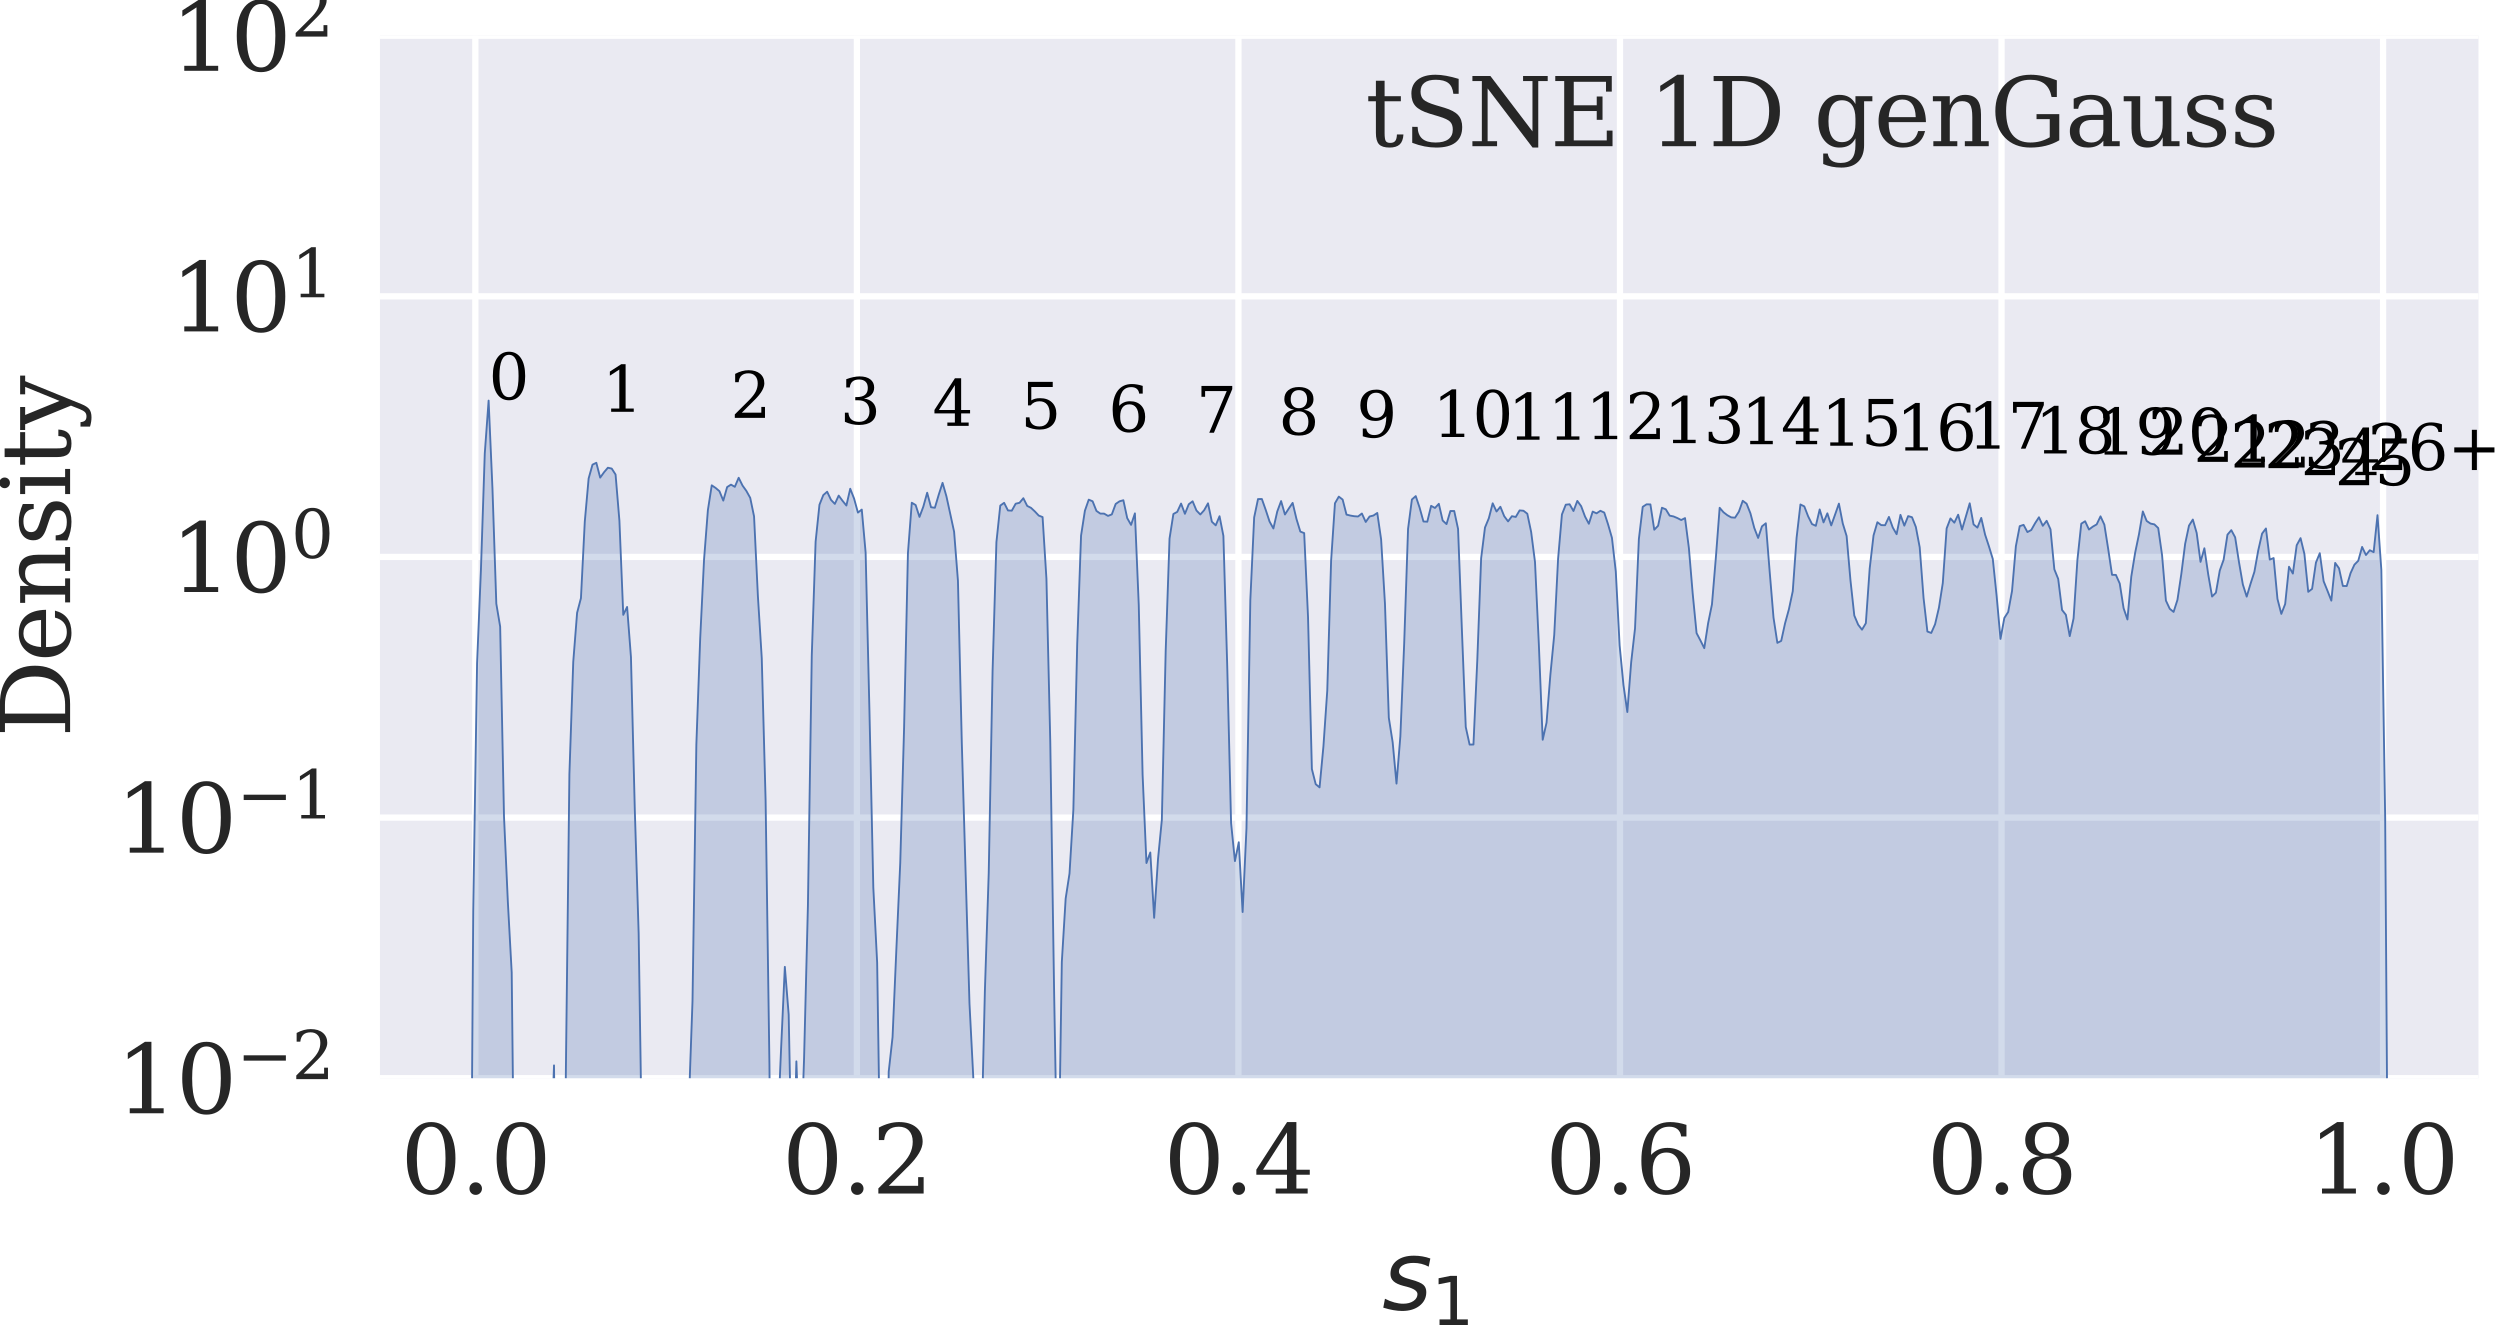 <?xml version="1.0" encoding="utf-8" standalone="no"?>
<!DOCTYPE svg PUBLIC "-//W3C//DTD SVG 1.1//EN"
  "http://www.w3.org/Graphics/SVG/1.1/DTD/svg11.dtd">
<svg xmlns:xlink="http://www.w3.org/1999/xlink" width="398.853pt" height="212.053pt" viewBox="0 0 398.853 212.053" xmlns="http://www.w3.org/2000/svg" version="1.1">
 <defs>
  <style type="text/css">*{stroke-linejoin: round; stroke-linecap: butt}</style>
 </defs>
 <g id="figure_1">
  <g id="patch_1">
   <path d="M 0 212.053 
L 398.853 212.053 
L 398.853 0 
L 0 0 
z
" style="fill: #ffffff"/>
  </g>
  <g id="axes_1">
   <g id="patch_2">
    <path d="M 60.617 172.019 
L 395.417 172.019 
L 395.417 5.699 
L 60.617 5.699 
z
" style="fill: #eaeaf2"/>
   </g>
   <g id="matplotlib.axis_1">
    <g id="xtick_1">
     <g id="line2d_1">
      <path d="M 75.835 172.019 
L 75.835 5.699 
" clip-path="url(#p07e49bbb41)" style="fill: none; stroke: #ffffff; stroke-linecap: round"/>
     </g>
     <g id="line2d_2"/>
     <g id="text_1">
      <!-- 0.0 -->
      <g style="fill: #262626" transform="translate(63.908 190.416) scale(0.15 -0.15)">
       <defs>
        <path id="DejaVuSerif-30" d="M 2034 219 
Q 2513 219 2750 744 
Q 2988 1269 2988 2328 
Q 2988 3391 2750 3916 
Q 2513 4441 2034 4441 
Q 1556 4441 1318 3916 
Q 1081 3391 1081 2328 
Q 1081 1269 1318 744 
Q 1556 219 2034 219 
z
M 2034 -91 
Q 1275 -91 848 546 
Q 422 1184 422 2328 
Q 422 3475 848 4112 
Q 1275 4750 2034 4750 
Q 2797 4750 3222 4112 
Q 3647 3475 3647 2328 
Q 3647 1184 3222 546 
Q 2797 -91 2034 -91 
z
" transform="scale(0.016)"/>
        <path id="DejaVuSerif-2e" d="M 603 325 
Q 603 500 722 622 
Q 841 744 1019 744 
Q 1191 744 1312 622 
Q 1434 500 1434 325 
Q 1434 153 1312 31 
Q 1191 -91 1019 -91 
Q 841 -91 722 29 
Q 603 150 603 325 
z
" transform="scale(0.016)"/>
       </defs>
       <use xlink:href="#DejaVuSerif-30"/>
       <use xlink:href="#DejaVuSerif-2e" x="63.623"/>
       <use xlink:href="#DejaVuSerif-30" x="95.41"/>
      </g>
     </g>
    </g>
    <g id="xtick_2">
     <g id="line2d_3">
      <path d="M 136.708 172.019 
L 136.708 5.699 
" clip-path="url(#p07e49bbb41)" style="fill: none; stroke: #ffffff; stroke-linecap: round"/>
     </g>
     <g id="line2d_4"/>
     <g id="text_2">
      <!-- 0.2 -->
      <g style="fill: #262626" transform="translate(124.781 190.416) scale(0.15 -0.15)">
       <defs>
        <path id="DejaVuSerif-32" d="M 819 3553 
L 469 3553 
L 469 4384 
Q 803 4563 1142 4656 
Q 1481 4750 1806 4750 
Q 2534 4750 2956 4397 
Q 3378 4044 3378 3438 
Q 3378 2753 2422 1800 
Q 2347 1728 2309 1691 
L 1131 513 
L 3078 513 
L 3078 1088 
L 3444 1088 
L 3444 0 
L 434 0 
L 434 341 
L 1850 1753 
Q 2319 2222 2519 2614 
Q 2719 3006 2719 3438 
Q 2719 3909 2473 4175 
Q 2228 4441 1797 4441 
Q 1350 4441 1106 4219 
Q 863 3997 819 3553 
z
" transform="scale(0.016)"/>
       </defs>
       <use xlink:href="#DejaVuSerif-30"/>
       <use xlink:href="#DejaVuSerif-2e" x="63.623"/>
       <use xlink:href="#DejaVuSerif-32" x="95.41"/>
      </g>
     </g>
    </g>
    <g id="xtick_3">
     <g id="line2d_5">
      <path d="M 197.581 172.019 
L 197.581 5.699 
" clip-path="url(#p07e49bbb41)" style="fill: none; stroke: #ffffff; stroke-linecap: round"/>
     </g>
     <g id="line2d_6"/>
     <g id="text_3">
      <!-- 0.4 -->
      <g style="fill: #262626" transform="translate(185.653 190.416) scale(0.15 -0.15)">
       <defs>
        <path id="DejaVuSerif-34" d="M 2234 1581 
L 2234 4063 
L 641 1581 
L 2234 1581 
z
M 3609 0 
L 1484 0 
L 1484 331 
L 2234 331 
L 2234 1247 
L 197 1247 
L 197 1588 
L 2241 4750 
L 2859 4750 
L 2859 1581 
L 3750 1581 
L 3750 1247 
L 2859 1247 
L 2859 331 
L 3609 331 
L 3609 0 
z
" transform="scale(0.016)"/>
       </defs>
       <use xlink:href="#DejaVuSerif-30"/>
       <use xlink:href="#DejaVuSerif-2e" x="63.623"/>
       <use xlink:href="#DejaVuSerif-34" x="95.41"/>
      </g>
     </g>
    </g>
    <g id="xtick_4">
     <g id="line2d_7">
      <path d="M 258.454 172.019 
L 258.454 5.699 
" clip-path="url(#p07e49bbb41)" style="fill: none; stroke: #ffffff; stroke-linecap: round"/>
     </g>
     <g id="line2d_8"/>
     <g id="text_4">
      <!-- 0.6 -->
      <g style="fill: #262626" transform="translate(246.526 190.416) scale(0.15 -0.15)">
       <defs>
        <path id="DejaVuSerif-36" d="M 2094 219 
Q 2534 219 2771 542 
Q 3009 866 3009 1472 
Q 3009 2078 2771 2401 
Q 2534 2725 2094 2725 
Q 1647 2725 1412 2412 
Q 1178 2100 1178 1509 
Q 1178 888 1415 553 
Q 1653 219 2094 219 
z
M 1075 2569 
Q 1288 2803 1556 2918 
Q 1825 3034 2163 3034 
Q 2859 3034 3264 2615 
Q 3669 2197 3669 1472 
Q 3669 763 3233 336 
Q 2797 -91 2069 -91 
Q 1278 -91 853 498 
Q 428 1088 428 2181 
Q 428 3406 931 4078 
Q 1434 4750 2350 4750 
Q 2597 4750 2869 4703 
Q 3141 4656 3425 4563 
L 3425 3794 
L 3072 3794 
Q 3034 4109 2831 4275 
Q 2628 4441 2284 4441 
Q 1678 4441 1381 3981 
Q 1084 3522 1075 2569 
z
" transform="scale(0.016)"/>
       </defs>
       <use xlink:href="#DejaVuSerif-30"/>
       <use xlink:href="#DejaVuSerif-2e" x="63.623"/>
       <use xlink:href="#DejaVuSerif-36" x="95.41"/>
      </g>
     </g>
    </g>
    <g id="xtick_5">
     <g id="line2d_9">
      <path d="M 319.326 172.019 
L 319.326 5.699 
" clip-path="url(#p07e49bbb41)" style="fill: none; stroke: #ffffff; stroke-linecap: round"/>
     </g>
     <g id="line2d_10"/>
     <g id="text_5">
      <!-- 0.8 -->
      <g style="fill: #262626" transform="translate(307.399 190.416) scale(0.15 -0.15)">
       <defs>
        <path id="DejaVuSerif-38" d="M 2981 1275 
Q 2981 1775 2732 2051 
Q 2484 2328 2034 2328 
Q 1584 2328 1336 2051 
Q 1088 1775 1088 1275 
Q 1088 772 1336 495 
Q 1584 219 2034 219 
Q 2484 219 2732 495 
Q 2981 772 2981 1275 
z
M 2853 3541 
Q 2853 3966 2637 4203 
Q 2422 4441 2034 4441 
Q 1650 4441 1433 4203 
Q 1216 3966 1216 3541 
Q 1216 3113 1433 2875 
Q 1650 2638 2034 2638 
Q 2422 2638 2637 2875 
Q 2853 3113 2853 3541 
z
M 2516 2484 
Q 3047 2413 3344 2092 
Q 3641 1772 3641 1275 
Q 3641 619 3225 264 
Q 2809 -91 2034 -91 
Q 1263 -91 845 264 
Q 428 619 428 1275 
Q 428 1772 725 2092 
Q 1022 2413 1556 2484 
Q 1084 2569 832 2842 
Q 581 3116 581 3541 
Q 581 4103 968 4426 
Q 1356 4750 2034 4750 
Q 2713 4750 3100 4426 
Q 3488 4103 3488 3541 
Q 3488 3116 3236 2842 
Q 2984 2569 2516 2484 
z
" transform="scale(0.016)"/>
       </defs>
       <use xlink:href="#DejaVuSerif-30"/>
       <use xlink:href="#DejaVuSerif-2e" x="63.623"/>
       <use xlink:href="#DejaVuSerif-38" x="95.41"/>
      </g>
     </g>
    </g>
    <g id="xtick_6">
     <g id="line2d_11">
      <path d="M 380.199 172.019 
L 380.199 5.699 
" clip-path="url(#p07e49bbb41)" style="fill: none; stroke: #ffffff; stroke-linecap: round"/>
     </g>
     <g id="line2d_12"/>
     <g id="text_6">
      <!-- 1.0 -->
      <g style="fill: #262626" transform="translate(368.272 190.416) scale(0.15 -0.15)">
       <defs>
        <path id="DejaVuSerif-31" d="M 909 0 
L 909 331 
L 1722 331 
L 1722 4213 
L 781 3603 
L 781 4013 
L 1919 4750 
L 2350 4750 
L 2350 331 
L 3163 331 
L 3163 0 
L 909 0 
z
" transform="scale(0.016)"/>
       </defs>
       <use xlink:href="#DejaVuSerif-31"/>
       <use xlink:href="#DejaVuSerif-2e" x="63.623"/>
       <use xlink:href="#DejaVuSerif-30" x="95.41"/>
      </g>
     </g>
    </g>
    <g id="text_7">
     <!-- $s_1$ -->
     <g style="fill: #262626" transform="translate(220.517 208.934) scale(0.15 -0.15)">
      <defs>
       <path id="DejaVuSans-Oblique-73" d="M 3200 3397 
L 3091 2853 
Q 2863 2978 2609 3040 
Q 2356 3103 2088 3103 
Q 1634 3103 1373 2948 
Q 1113 2794 1113 2528 
Q 1113 2219 1719 2053 
Q 1766 2041 1788 2034 
L 1972 1978 
Q 2547 1819 2739 1644 
Q 2931 1469 2931 1166 
Q 2931 609 2489 259 
Q 2047 -91 1331 -91 
Q 1053 -91 747 -37 
Q 441 16 72 128 
L 184 722 
Q 500 559 806 475 
Q 1113 391 1394 391 
Q 1816 391 2080 572 
Q 2344 753 2344 1031 
Q 2344 1331 1650 1516 
L 1591 1531 
L 1394 1581 
Q 956 1697 753 1886 
Q 550 2075 550 2369 
Q 550 2928 970 3256 
Q 1391 3584 2113 3584 
Q 2397 3584 2667 3537 
Q 2938 3491 3200 3397 
z
" transform="scale(0.016)"/>
       <path id="DejaVuSans-31" d="M 794 531 
L 1825 531 
L 1825 4091 
L 703 3866 
L 703 4441 
L 1819 4666 
L 2450 4666 
L 2450 531 
L 3481 531 
L 3481 0 
L 794 0 
L 794 531 
z
" transform="scale(0.016)"/>
      </defs>
      <use xlink:href="#DejaVuSans-Oblique-73"/>
      <use xlink:href="#DejaVuSans-31" transform="translate(52.1 -16.406) scale(0.7)"/>
     </g>
    </g>
   </g>
   <g id="matplotlib.axis_2">
    <g id="ytick_1">
     <g id="line2d_13">
      <path d="M 60.617 172.019 
L 395.417 172.019 
" clip-path="url(#p07e49bbb41)" style="fill: none; stroke: #ffffff; stroke-linecap: round"/>
     </g>
     <g id="line2d_14"/>
     <g id="text_8">
      <!-- $\mathdefault{10^{-2}}$ -->
      <g style="fill: #262626" transform="translate(18.517 177.718) scale(0.15 -0.15)">
       <defs>
        <path id="DejaVuSerif-2212" d="M 678 2259 
L 4684 2259 
L 4684 1753 
L 678 1753 
L 678 2259 
z
" transform="scale(0.016)"/>
       </defs>
       <use xlink:href="#DejaVuSerif-31" transform="translate(0 0.713)"/>
       <use xlink:href="#DejaVuSerif-30" transform="translate(63.623 0.713)"/>
       <use xlink:href="#DejaVuSerif-2212" transform="translate(128.154 37.047) scale(0.7)"/>
       <use xlink:href="#DejaVuSerif-32" transform="translate(186.807 37.047) scale(0.7)"/>
      </g>
     </g>
    </g>
    <g id="ytick_2">
     <g id="line2d_15">
      <path d="M 60.617 130.439 
L 395.417 130.439 
" clip-path="url(#p07e49bbb41)" style="fill: none; stroke: #ffffff; stroke-linecap: round"/>
     </g>
     <g id="line2d_16"/>
     <g id="text_9">
      <!-- $\mathdefault{10^{-1}}$ -->
      <g style="fill: #262626" transform="translate(18.517 136.138) scale(0.15 -0.15)">
       <use xlink:href="#DejaVuSerif-31" transform="translate(0 0.713)"/>
       <use xlink:href="#DejaVuSerif-30" transform="translate(63.623 0.713)"/>
       <use xlink:href="#DejaVuSerif-2212" transform="translate(128.154 37.047) scale(0.7)"/>
       <use xlink:href="#DejaVuSerif-31" transform="translate(186.807 37.047) scale(0.7)"/>
      </g>
     </g>
    </g>
    <g id="ytick_3">
     <g id="line2d_17">
      <path d="M 60.617 88.859 
L 395.417 88.859 
" clip-path="url(#p07e49bbb41)" style="fill: none; stroke: #ffffff; stroke-linecap: round"/>
     </g>
     <g id="line2d_18"/>
     <g id="text_10">
      <!-- $\mathdefault{10^{0}}$ -->
      <g style="fill: #262626" transform="translate(27.217 94.558) scale(0.15 -0.15)">
       <use xlink:href="#DejaVuSerif-31" transform="translate(0 0.713)"/>
       <use xlink:href="#DejaVuSerif-30" transform="translate(63.623 0.713)"/>
       <use xlink:href="#DejaVuSerif-30" transform="translate(128.154 37.047) scale(0.7)"/>
      </g>
     </g>
    </g>
    <g id="ytick_4">
     <g id="line2d_19">
      <path d="M 60.617 47.279 
L 395.417 47.279 
" clip-path="url(#p07e49bbb41)" style="fill: none; stroke: #ffffff; stroke-linecap: round"/>
     </g>
     <g id="line2d_20"/>
     <g id="text_11">
      <!-- $\mathdefault{10^{1}}$ -->
      <g style="fill: #262626" transform="translate(27.217 52.978) scale(0.15 -0.15)">
       <use xlink:href="#DejaVuSerif-31" transform="translate(0 0.713)"/>
       <use xlink:href="#DejaVuSerif-30" transform="translate(63.623 0.713)"/>
       <use xlink:href="#DejaVuSerif-31" transform="translate(128.154 37.047) scale(0.7)"/>
      </g>
     </g>
    </g>
    <g id="ytick_5">
     <g id="line2d_21">
      <path d="M 60.617 5.699 
L 395.417 5.699 
" clip-path="url(#p07e49bbb41)" style="fill: none; stroke: #ffffff; stroke-linecap: round"/>
     </g>
     <g id="line2d_22"/>
     <g id="text_12">
      <!-- $\mathdefault{10^{2}}$ -->
      <g style="fill: #262626" transform="translate(27.217 11.398) scale(0.15 -0.15)">
       <use xlink:href="#DejaVuSerif-31" transform="translate(0 0.713)"/>
       <use xlink:href="#DejaVuSerif-30" transform="translate(63.623 0.713)"/>
       <use xlink:href="#DejaVuSerif-32" transform="translate(128.154 37.047) scale(0.7)"/>
      </g>
     </g>
    </g>
    <g id="ytick_6">
     <g id="line2d_23"/>
    </g>
    <g id="ytick_7">
     <g id="line2d_24"/>
    </g>
    <g id="ytick_8">
     <g id="line2d_25"/>
    </g>
    <g id="ytick_9">
     <g id="line2d_26"/>
    </g>
    <g id="ytick_10">
     <g id="line2d_27"/>
    </g>
    <g id="ytick_11">
     <g id="line2d_28"/>
    </g>
    <g id="ytick_12">
     <g id="line2d_29"/>
    </g>
    <g id="ytick_13">
     <g id="line2d_30"/>
    </g>
    <g id="ytick_14">
     <g id="line2d_31"/>
    </g>
    <g id="ytick_15">
     <g id="line2d_32"/>
    </g>
    <g id="ytick_16">
     <g id="line2d_33"/>
    </g>
    <g id="ytick_17">
     <g id="line2d_34"/>
    </g>
    <g id="ytick_18">
     <g id="line2d_35"/>
    </g>
    <g id="ytick_19">
     <g id="line2d_36"/>
    </g>
    <g id="ytick_20">
     <g id="line2d_37"/>
    </g>
    <g id="ytick_21">
     <g id="line2d_38"/>
    </g>
    <g id="ytick_22">
     <g id="line2d_39"/>
    </g>
    <g id="ytick_23">
     <g id="line2d_40"/>
    </g>
    <g id="ytick_24">
     <g id="line2d_41"/>
    </g>
    <g id="ytick_25">
     <g id="line2d_42"/>
    </g>
    <g id="ytick_26">
     <g id="line2d_43"/>
    </g>
    <g id="ytick_27">
     <g id="line2d_44"/>
    </g>
    <g id="ytick_28">
     <g id="line2d_45"/>
    </g>
    <g id="ytick_29">
     <g id="line2d_46"/>
    </g>
    <g id="ytick_30">
     <g id="line2d_47"/>
    </g>
    <g id="ytick_31">
     <g id="line2d_48"/>
    </g>
    <g id="ytick_32">
     <g id="line2d_49"/>
    </g>
    <g id="ytick_33">
     <g id="line2d_50"/>
    </g>
    <g id="ytick_34">
     <g id="line2d_51"/>
    </g>
    <g id="ytick_35">
     <g id="line2d_52"/>
    </g>
    <g id="ytick_36">
     <g id="line2d_53"/>
    </g>
    <g id="ytick_37">
     <g id="line2d_54"/>
    </g>
    <g id="text_13">
     <!-- Density -->
     <g style="fill: #262626" transform="translate(11.184 117.64) rotate(-90) scale(0.15 -0.15)">
      <defs>
       <path id="DejaVuSerif-44" d="M 1581 331 
L 2163 331 
Q 3072 331 3558 850 
Q 4044 1369 4044 2338 
Q 4044 3306 3559 3818 
Q 3075 4331 2163 4331 
L 1581 4331 
L 1581 331 
z
M 353 0 
L 353 331 
L 947 331 
L 947 4331 
L 353 4331 
L 353 4666 
L 2209 4666 
Q 3416 4666 4089 4050 
Q 4763 3434 4763 2338 
Q 4763 1238 4088 619 
Q 3413 0 2209 0 
L 353 0 
z
" transform="scale(0.016)"/>
       <path id="DejaVuSerif-65" d="M 3469 1600 
L 991 1600 
L 991 1575 
Q 991 903 1244 561 
Q 1497 219 1991 219 
Q 2369 219 2611 417 
Q 2853 616 2950 1006 
L 3413 1006 
Q 3275 459 2904 184 
Q 2534 -91 1931 -91 
Q 1203 -91 761 389 
Q 319 869 319 1663 
Q 319 2450 753 2931 
Q 1188 3413 1894 3413 
Q 2647 3413 3050 2948 
Q 3453 2484 3469 1600 
z
M 2791 1931 
Q 2772 2513 2545 2808 
Q 2319 3103 1894 3103 
Q 1497 3103 1269 2806 
Q 1041 2509 991 1931 
L 2791 1931 
z
" transform="scale(0.016)"/>
       <path id="DejaVuSerif-6e" d="M 263 0 
L 263 331 
L 781 331 
L 781 2988 
L 231 2988 
L 231 3322 
L 1356 3322 
L 1356 2731 
Q 1516 3069 1770 3241 
Q 2025 3413 2363 3413 
Q 2913 3413 3172 3097 
Q 3431 2781 3431 2113 
L 3431 331 
L 3944 331 
L 3944 0 
L 2356 0 
L 2356 331 
L 2853 331 
L 2853 1931 
Q 2853 2541 2703 2767 
Q 2553 2994 2175 2994 
Q 1775 2994 1565 2701 
Q 1356 2409 1356 1850 
L 1356 331 
L 1856 331 
L 1856 0 
L 263 0 
z
" transform="scale(0.016)"/>
       <path id="DejaVuSerif-73" d="M 359 184 
L 359 959 
L 691 959 
Q 703 588 923 403 
Q 1144 219 1575 219 
Q 1963 219 2166 364 
Q 2369 509 2369 788 
Q 2369 1006 2220 1140 
Q 2072 1275 1594 1428 
L 1178 1569 
Q 750 1706 558 1912 
Q 366 2119 366 2438 
Q 366 2894 700 3153 
Q 1034 3413 1625 3413 
Q 1888 3413 2178 3344 
Q 2469 3275 2778 3144 
L 2778 2419 
L 2447 2419 
Q 2434 2741 2221 2922 
Q 2009 3103 1644 3103 
Q 1281 3103 1095 2975 
Q 909 2847 909 2591 
Q 909 2381 1050 2254 
Q 1191 2128 1613 1997 
L 2069 1856 
Q 2541 1709 2748 1489 
Q 2956 1269 2956 922 
Q 2956 450 2595 179 
Q 2234 -91 1600 -91 
Q 1278 -91 972 -22 
Q 666 47 359 184 
z
" transform="scale(0.016)"/>
       <path id="DejaVuSerif-69" d="M 622 4353 
Q 622 4497 726 4603 
Q 831 4709 978 4709 
Q 1122 4709 1226 4603 
Q 1331 4497 1331 4353 
Q 1331 4206 1228 4103 
Q 1125 4000 978 4000 
Q 831 4000 726 4103 
Q 622 4206 622 4353 
z
M 1356 331 
L 1900 331 
L 1900 0 
L 231 0 
L 231 331 
L 781 331 
L 781 2988 
L 231 2988 
L 231 3322 
L 1356 3322 
L 1356 331 
z
" transform="scale(0.016)"/>
       <path id="DejaVuSerif-74" d="M 691 2988 
L 184 2988 
L 184 3322 
L 691 3322 
L 691 4353 
L 1269 4353 
L 1269 3322 
L 2350 3322 
L 2350 2988 
L 1269 2988 
L 1269 878 
Q 1269 456 1350 337 
Q 1431 219 1650 219 
Q 1875 219 1978 351 
Q 2081 484 2088 781 
L 2522 781 
Q 2497 328 2275 118 
Q 2053 -91 1600 -91 
Q 1103 -91 897 129 
Q 691 350 691 878 
L 691 2988 
z
" transform="scale(0.016)"/>
       <path id="DejaVuSerif-79" d="M 1381 -609 
L 1600 -56 
L 359 2988 
L -19 2988 
L -19 3322 
L 1509 3322 
L 1509 2988 
L 978 2988 
L 1913 703 
L 2847 2988 
L 2350 2988 
L 2350 3322 
L 3597 3322 
L 3597 2988 
L 3225 2988 
L 1703 -750 
Q 1547 -1138 1356 -1280 
Q 1166 -1422 819 -1422 
Q 672 -1422 517 -1397 
Q 363 -1372 206 -1325 
L 206 -691 
L 500 -691 
Q 519 -903 608 -995 
Q 697 -1088 884 -1088 
Q 1056 -1088 1161 -992 
Q 1266 -897 1381 -609 
z
" transform="scale(0.016)"/>
      </defs>
      <use xlink:href="#DejaVuSerif-44"/>
      <use xlink:href="#DejaVuSerif-65" x="80.176"/>
      <use xlink:href="#DejaVuSerif-6e" x="139.355"/>
      <use xlink:href="#DejaVuSerif-73" x="203.76"/>
      <use xlink:href="#DejaVuSerif-69" x="255.078"/>
      <use xlink:href="#DejaVuSerif-74" x="287.061"/>
      <use xlink:href="#DejaVuSerif-79" x="327.246"/>
     </g>
    </g>
   </g>
   <g id="PolyCollection_1">
    <path d="M 74.885 234.201 
L 74.885 41668.859 
L 75.499 41668.859 
L 76.113 41668.859 
L 76.727 41668.859 
L 77.341 41668.859 
L 77.954 41668.859 
L 78.568 41668.859 
L 79.182 41668.859 
L 79.796 41668.859 
L 80.409 41668.859 
L 81.023 41668.859 
L 81.637 41668.859 
L 82.251 41668.859 
L 82.864 41668.859 
L 83.478 41668.859 
L 84.092 41668.859 
L 84.706 41668.859 
L 85.319 41668.859 
L 85.933 41668.859 
L 86.547 41668.859 
L 87.161 41668.859 
L 87.774 41668.859 
L 88.388 41668.859 
L 89.002 41668.859 
L 89.616 41668.859 
L 90.229 41668.859 
L 90.843 41668.859 
L 91.457 41668.859 
L 92.071 41668.859 
L 92.684 41668.859 
L 93.298 41668.859 
L 93.912 41668.859 
L 94.526 41668.859 
L 95.139 41668.859 
L 95.753 41668.859 
L 96.367 41668.859 
L 96.981 41668.859 
L 97.594 41668.859 
L 98.208 41668.859 
L 98.822 41668.859 
L 99.436 41668.859 
L 100.049 41668.859 
L 100.663 41668.859 
L 101.277 41668.859 
L 101.891 41668.859 
L 102.504 41668.859 
L 103.118 41668.859 
L 103.732 41668.859 
L 104.346 41668.859 
L 104.959 41668.859 
L 105.573 41668.859 
L 106.187 41668.859 
L 106.801 41668.859 
L 107.414 41668.859 
L 108.028 41668.859 
L 108.642 41668.859 
L 109.256 41668.859 
L 109.869 41668.859 
L 110.483 41668.859 
L 111.097 41668.859 
L 111.711 41668.859 
L 112.325 41668.859 
L 112.938 41668.859 
L 113.552 41668.859 
L 114.166 41668.859 
L 114.78 41668.859 
L 115.393 41668.859 
L 116.007 41668.859 
L 116.621 41668.859 
L 117.235 41668.859 
L 117.848 41668.859 
L 118.462 41668.859 
L 119.076 41668.859 
L 119.69 41668.859 
L 120.303 41668.859 
L 120.917 41668.859 
L 121.531 41668.859 
L 122.145 41668.859 
L 122.758 41668.859 
L 123.372 41668.859 
L 123.986 41668.859 
L 124.6 41668.859 
L 125.213 41668.859 
L 125.827 41668.859 
L 126.441 41668.859 
L 127.055 41668.859 
L 127.668 41668.859 
L 128.282 41668.859 
L 128.896 41668.859 
L 129.51 41668.859 
L 130.123 41668.859 
L 130.737 41668.859 
L 131.351 41668.859 
L 131.965 41668.859 
L 132.578 41668.859 
L 133.192 41668.859 
L 133.806 41668.859 
L 134.42 41668.859 
L 135.033 41668.859 
L 135.647 41668.859 
L 136.261 41668.859 
L 136.875 41668.859 
L 137.488 41668.859 
L 138.102 41668.859 
L 138.716 41668.859 
L 139.33 41668.859 
L 139.943 41668.859 
L 140.557 41668.859 
L 141.171 41668.859 
L 141.785 41668.859 
L 142.398 41668.859 
L 143.012 41668.859 
L 143.626 41668.859 
L 144.24 41668.859 
L 144.853 41668.859 
L 145.467 41668.859 
L 146.081 41668.859 
L 146.695 41668.859 
L 147.308 41668.859 
L 147.922 41668.859 
L 148.536 41668.859 
L 149.15 41668.859 
L 149.764 41668.859 
L 150.377 41668.859 
L 150.991 41668.859 
L 151.605 41668.859 
L 152.219 41668.859 
L 152.832 41668.859 
L 153.446 41668.859 
L 154.06 41668.859 
L 154.674 41668.859 
L 155.287 41668.859 
L 155.901 41668.859 
L 156.515 41668.859 
L 157.129 41668.859 
L 157.742 41668.859 
L 158.356 41668.859 
L 158.97 41668.859 
L 159.584 41668.859 
L 160.197 41668.859 
L 160.811 41668.859 
L 161.425 41668.859 
L 162.039 41668.859 
L 162.652 41668.859 
L 163.266 41668.859 
L 163.88 41668.859 
L 164.494 41668.859 
L 165.107 41668.859 
L 165.721 41668.859 
L 166.335 41668.859 
L 166.949 41668.859 
L 167.562 41668.859 
L 168.176 41668.859 
L 168.79 41668.859 
L 169.404 41668.859 
L 170.017 41668.859 
L 170.631 41668.859 
L 171.245 41668.859 
L 171.859 41668.859 
L 172.472 41668.859 
L 173.086 41668.859 
L 173.7 41668.859 
L 174.314 41668.859 
L 174.927 41668.859 
L 175.541 41668.859 
L 176.155 41668.859 
L 176.769 41668.859 
L 177.382 41668.859 
L 177.996 41668.859 
L 178.61 41668.859 
L 179.224 41668.859 
L 179.837 41668.859 
L 180.451 41668.859 
L 181.065 41668.859 
L 181.679 41668.859 
L 182.292 41668.859 
L 182.906 41668.859 
L 183.52 41668.859 
L 184.134 41668.859 
L 184.748 41668.859 
L 185.361 41668.859 
L 185.975 41668.859 
L 186.589 41668.859 
L 187.203 41668.859 
L 187.816 41668.859 
L 188.43 41668.859 
L 189.044 41668.859 
L 189.658 41668.859 
L 190.271 41668.859 
L 190.885 41668.859 
L 191.499 41668.859 
L 192.113 41668.859 
L 192.726 41668.859 
L 193.34 41668.859 
L 193.954 41668.859 
L 194.568 41668.859 
L 195.181 41668.859 
L 195.795 41668.859 
L 196.409 41668.859 
L 197.023 41668.859 
L 197.636 41668.859 
L 198.25 41668.859 
L 198.864 41668.859 
L 199.478 41668.859 
L 200.091 41668.859 
L 200.705 41668.859 
L 201.319 41668.859 
L 201.933 41668.859 
L 202.546 41668.859 
L 203.16 41668.859 
L 203.774 41668.859 
L 204.388 41668.859 
L 205.001 41668.859 
L 205.615 41668.859 
L 206.229 41668.859 
L 206.843 41668.859 
L 207.456 41668.859 
L 208.07 41668.859 
L 208.684 41668.859 
L 209.298 41668.859 
L 209.911 41668.859 
L 210.525 41668.859 
L 211.139 41668.859 
L 211.753 41668.859 
L 212.366 41668.859 
L 212.98 41668.859 
L 213.594 41668.859 
L 214.208 41668.859 
L 214.821 41668.859 
L 215.435 41668.859 
L 216.049 41668.859 
L 216.663 41668.859 
L 217.276 41668.859 
L 217.89 41668.859 
L 218.504 41668.859 
L 219.118 41668.859 
L 219.732 41668.859 
L 220.345 41668.859 
L 220.959 41668.859 
L 221.573 41668.859 
L 222.187 41668.859 
L 222.8 41668.859 
L 223.414 41668.859 
L 224.028 41668.859 
L 224.642 41668.859 
L 225.255 41668.859 
L 225.869 41668.859 
L 226.483 41668.859 
L 227.097 41668.859 
L 227.71 41668.859 
L 228.324 41668.859 
L 228.938 41668.859 
L 229.552 41668.859 
L 230.165 41668.859 
L 230.779 41668.859 
L 231.393 41668.859 
L 232.007 41668.859 
L 232.62 41668.859 
L 233.234 41668.859 
L 233.848 41668.859 
L 234.462 41668.859 
L 235.075 41668.859 
L 235.689 41668.859 
L 236.303 41668.859 
L 236.917 41668.859 
L 237.53 41668.859 
L 238.144 41668.859 
L 238.758 41668.859 
L 239.372 41668.859 
L 239.985 41668.859 
L 240.599 41668.859 
L 241.213 41668.859 
L 241.827 41668.859 
L 242.44 41668.859 
L 243.054 41668.859 
L 243.668 41668.859 
L 244.282 41668.859 
L 244.895 41668.859 
L 245.509 41668.859 
L 246.123 41668.859 
L 246.737 41668.859 
L 247.35 41668.859 
L 247.964 41668.859 
L 248.578 41668.859 
L 249.192 41668.859 
L 249.805 41668.859 
L 250.419 41668.859 
L 251.033 41668.859 
L 251.647 41668.859 
L 252.26 41668.859 
L 252.874 41668.859 
L 253.488 41668.859 
L 254.102 41668.859 
L 254.715 41668.859 
L 255.329 41668.859 
L 255.943 41668.859 
L 256.557 41668.859 
L 257.171 41668.859 
L 257.784 41668.859 
L 258.398 41668.859 
L 259.012 41668.859 
L 259.626 41668.859 
L 260.239 41668.859 
L 260.853 41668.859 
L 261.467 41668.859 
L 262.081 41668.859 
L 262.694 41668.859 
L 263.308 41668.859 
L 263.922 41668.859 
L 264.536 41668.859 
L 265.149 41668.859 
L 265.763 41668.859 
L 266.377 41668.859 
L 266.991 41668.859 
L 267.604 41668.859 
L 268.218 41668.859 
L 268.832 41668.859 
L 269.446 41668.859 
L 270.059 41668.859 
L 270.673 41668.859 
L 271.287 41668.859 
L 271.901 41668.859 
L 272.514 41668.859 
L 273.128 41668.859 
L 273.742 41668.859 
L 274.356 41668.859 
L 274.969 41668.859 
L 275.583 41668.859 
L 276.197 41668.859 
L 276.811 41668.859 
L 277.424 41668.859 
L 278.038 41668.859 
L 278.652 41668.859 
L 279.266 41668.859 
L 279.879 41668.859 
L 280.493 41668.859 
L 281.107 41668.859 
L 281.721 41668.859 
L 282.334 41668.859 
L 282.948 41668.859 
L 283.562 41668.859 
L 284.176 41668.859 
L 284.789 41668.859 
L 285.403 41668.859 
L 286.017 41668.859 
L 286.631 41668.859 
L 287.244 41668.859 
L 287.858 41668.859 
L 288.472 41668.859 
L 289.086 41668.859 
L 289.699 41668.859 
L 290.313 41668.859 
L 290.927 41668.859 
L 291.541 41668.859 
L 292.155 41668.859 
L 292.768 41668.859 
L 293.382 41668.859 
L 293.996 41668.859 
L 294.61 41668.859 
L 295.223 41668.859 
L 295.837 41668.859 
L 296.451 41668.859 
L 297.065 41668.859 
L 297.678 41668.859 
L 298.292 41668.859 
L 298.906 41668.859 
L 299.52 41668.859 
L 300.133 41668.859 
L 300.747 41668.859 
L 301.361 41668.859 
L 301.975 41668.859 
L 302.588 41668.859 
L 303.202 41668.859 
L 303.816 41668.859 
L 304.43 41668.859 
L 305.043 41668.859 
L 305.657 41668.859 
L 306.271 41668.859 
L 306.885 41668.859 
L 307.498 41668.859 
L 308.112 41668.859 
L 308.726 41668.859 
L 309.34 41668.859 
L 309.953 41668.859 
L 310.567 41668.859 
L 311.181 41668.859 
L 311.795 41668.859 
L 312.408 41668.859 
L 313.022 41668.859 
L 313.636 41668.859 
L 314.25 41668.859 
L 314.863 41668.859 
L 315.477 41668.859 
L 316.091 41668.859 
L 316.705 41668.859 
L 317.318 41668.859 
L 317.932 41668.859 
L 318.546 41668.859 
L 319.16 41668.859 
L 319.773 41668.859 
L 320.387 41668.859 
L 321.001 41668.859 
L 321.615 41668.859 
L 322.228 41668.859 
L 322.842 41668.859 
L 323.456 41668.859 
L 324.07 41668.859 
L 324.683 41668.859 
L 325.297 41668.859 
L 325.911 41668.859 
L 326.525 41668.859 
L 327.139 41668.859 
L 327.752 41668.859 
L 328.366 41668.859 
L 328.98 41668.859 
L 329.594 41668.859 
L 330.207 41668.859 
L 330.821 41668.859 
L 331.435 41668.859 
L 332.049 41668.859 
L 332.662 41668.859 
L 333.276 41668.859 
L 333.89 41668.859 
L 334.504 41668.859 
L 335.117 41668.859 
L 335.731 41668.859 
L 336.345 41668.859 
L 336.959 41668.859 
L 337.572 41668.859 
L 338.186 41668.859 
L 338.8 41668.859 
L 339.414 41668.859 
L 340.027 41668.859 
L 340.641 41668.859 
L 341.255 41668.859 
L 341.869 41668.859 
L 342.482 41668.859 
L 343.096 41668.859 
L 343.71 41668.859 
L 344.324 41668.859 
L 344.937 41668.859 
L 345.551 41668.859 
L 346.165 41668.859 
L 346.779 41668.859 
L 347.392 41668.859 
L 348.006 41668.859 
L 348.62 41668.859 
L 349.234 41668.859 
L 349.847 41668.859 
L 350.461 41668.859 
L 351.075 41668.859 
L 351.689 41668.859 
L 352.302 41668.859 
L 352.916 41668.859 
L 353.53 41668.859 
L 354.144 41668.859 
L 354.757 41668.859 
L 355.371 41668.859 
L 355.985 41668.859 
L 356.599 41668.859 
L 357.212 41668.859 
L 357.826 41668.859 
L 358.44 41668.859 
L 359.054 41668.859 
L 359.667 41668.859 
L 360.281 41668.859 
L 360.895 41668.859 
L 361.509 41668.859 
L 362.123 41668.859 
L 362.736 41668.859 
L 363.35 41668.859 
L 363.964 41668.859 
L 364.578 41668.859 
L 365.191 41668.859 
L 365.805 41668.859 
L 366.419 41668.859 
L 367.033 41668.859 
L 367.646 41668.859 
L 368.26 41668.859 
L 368.874 41668.859 
L 369.488 41668.859 
L 370.101 41668.859 
L 370.715 41668.859 
L 371.329 41668.859 
L 371.943 41668.859 
L 372.556 41668.859 
L 373.17 41668.859 
L 373.784 41668.859 
L 374.398 41668.859 
L 375.011 41668.859 
L 375.625 41668.859 
L 376.239 41668.859 
L 376.853 41668.859 
L 377.466 41668.859 
L 378.08 41668.859 
L 378.694 41668.859 
L 379.308 41668.859 
L 379.921 41668.859 
L 380.535 41668.859 
L 381.149 41668.859 
L 381.149 219.384 
L 381.149 219.384 
L 380.535 130.59 
L 379.921 90.93 
L 379.308 82.192 
L 378.694 88.091 
L 378.08 87.785 
L 377.466 88.546 
L 376.853 87.259 
L 376.239 89.464 
L 375.625 90.094 
L 375.011 91.437 
L 374.398 93.497 
L 373.784 93.483 
L 373.17 90.668 
L 372.556 89.809 
L 371.943 95.828 
L 371.329 94.255 
L 370.715 92.732 
L 370.101 88.257 
L 369.488 89.755 
L 368.874 93.951 
L 368.26 94.422 
L 367.646 88.372 
L 367.033 85.855 
L 366.419 86.989 
L 365.805 91.509 
L 365.191 90.42 
L 364.578 96.368 
L 363.964 97.94 
L 363.35 95.56 
L 362.736 89.035 
L 362.123 89.279 
L 361.509 84.312 
L 360.895 85.131 
L 360.281 87.817 
L 359.667 91.234 
L 359.054 93.134 
L 358.44 95.189 
L 357.826 93.247 
L 357.212 89.69 
L 356.599 85.724 
L 355.985 84.581 
L 355.371 85.304 
L 354.757 89.309 
L 354.144 91.033 
L 353.53 94.559 
L 352.916 95.175 
L 352.302 91.644 
L 351.689 87.473 
L 351.075 89.642 
L 350.461 85.033 
L 349.847 82.887 
L 349.234 83.862 
L 348.62 86.763 
L 348.006 91.604 
L 347.392 95.701 
L 346.779 97.626 
L 346.165 97.128 
L 345.551 95.818 
L 344.937 88.551 
L 344.324 84.247 
L 343.71 83.658 
L 343.096 83.531 
L 342.482 83.115 
L 341.869 81.599 
L 341.255 85.24 
L 340.641 88.196 
L 340.027 91.989 
L 339.414 98.83 
L 338.8 97.035 
L 338.186 93.099 
L 337.572 91.723 
L 336.959 91.71 
L 336.345 87.596 
L 335.731 83.705 
L 335.117 82.378 
L 334.504 83.665 
L 333.89 84.019 
L 333.276 84.482 
L 332.662 83.162 
L 332.049 83.545 
L 331.435 89.291 
L 330.821 98.657 
L 330.207 101.486 
L 329.594 98.091 
L 328.98 97.314 
L 328.366 92.359 
L 327.752 90.828 
L 327.139 84.455 
L 326.525 83.09 
L 325.911 83.887 
L 325.297 82.526 
L 324.683 83.469 
L 324.07 84.558 
L 323.456 84.886 
L 322.842 83.737 
L 322.228 83.942 
L 321.615 87.138 
L 321.001 94.287 
L 320.387 97.641 
L 319.773 98.594 
L 319.16 101.933 
L 318.546 95.089 
L 317.932 89.18 
L 317.318 87.168 
L 316.705 85.3 
L 316.091 82.632 
L 315.477 84.18 
L 314.863 83.663 
L 314.25 80.299 
L 313.636 82.406 
L 313.022 84.485 
L 312.408 82.115 
L 311.795 83.392 
L 311.181 82.709 
L 310.567 84.31 
L 309.953 93.029 
L 309.34 96.949 
L 308.726 99.587 
L 308.112 100.983 
L 307.498 100.754 
L 306.885 95.391 
L 306.271 87.315 
L 305.657 84.075 
L 305.043 82.518 
L 304.43 82.339 
L 303.816 83.863 
L 303.202 82.141 
L 302.588 85.228 
L 301.975 84.165 
L 301.361 82.469 
L 300.747 83.796 
L 300.133 83.78 
L 299.52 83.317 
L 298.906 85.424 
L 298.292 90.706 
L 297.678 99.432 
L 297.065 100.461 
L 296.451 99.658 
L 295.837 98.204 
L 295.223 92.56 
L 294.61 85.516 
L 293.996 83.51 
L 293.382 80.349 
L 292.768 82.103 
L 292.155 83.824 
L 291.541 81.896 
L 290.927 83.345 
L 290.313 81.279 
L 289.699 83.891 
L 289.086 83.607 
L 288.472 82.378 
L 287.858 80.79 
L 287.244 80.484 
L 286.631 85.782 
L 286.017 94.331 
L 285.403 97.207 
L 284.789 99.448 
L 284.176 102.249 
L 283.562 102.562 
L 282.948 98.537 
L 282.334 91.18 
L 281.721 83.485 
L 281.107 83.974 
L 280.493 85.823 
L 279.879 84.224 
L 279.266 81.903 
L 278.652 80.358 
L 278.038 79.899 
L 277.424 81.636 
L 276.811 82.59 
L 276.197 82.544 
L 275.583 82.2 
L 274.969 81.729 
L 274.356 81.014 
L 273.742 89.056 
L 273.128 96.417 
L 272.514 99.439 
L 271.901 103.408 
L 271.287 102.177 
L 270.673 101.007 
L 270.059 94.75 
L 269.446 87.436 
L 268.832 82.657 
L 268.218 82.965 
L 267.604 82.65 
L 266.991 82.391 
L 266.377 82.266 
L 265.763 81.257 
L 265.149 81.007 
L 264.536 83.88 
L 263.922 84.513 
L 263.308 80.474 
L 262.694 80.46 
L 262.081 80.864 
L 261.467 85.997 
L 260.853 100.263 
L 260.239 105.658 
L 259.626 113.598 
L 259.012 109.309 
L 258.398 102.993 
L 257.784 91.167 
L 257.171 85.809 
L 256.557 83.671 
L 255.943 81.775 
L 255.329 81.494 
L 254.715 81.898 
L 254.102 81.619 
L 253.488 83.565 
L 252.874 82.406 
L 252.26 80.759 
L 251.647 79.916 
L 251.033 81.529 
L 250.419 80.453 
L 249.805 80.52 
L 249.192 82.075 
L 248.578 89.159 
L 247.964 101.303 
L 247.35 107.642 
L 246.737 115.299 
L 246.123 118.022 
L 245.509 102.784 
L 244.895 89.66 
L 244.282 84.876 
L 243.668 81.961 
L 243.054 81.485 
L 242.44 81.43 
L 241.827 82.475 
L 241.213 82.354 
L 240.599 83.182 
L 239.985 82.357 
L 239.372 80.848 
L 238.758 81.607 
L 238.144 80.297 
L 237.53 82.681 
L 236.917 84.16 
L 236.303 89.058 
L 235.689 105.311 
L 235.075 118.786 
L 234.462 118.793 
L 233.848 115.992 
L 233.234 100.546 
L 232.62 84.384 
L 232.007 81.526 
L 231.393 81.532 
L 230.779 83.617 
L 230.165 83.043 
L 229.552 80.377 
L 228.938 81.044 
L 228.324 80.703 
L 227.71 83.235 
L 227.097 83.199 
L 226.483 80.983 
L 225.869 79.151 
L 225.255 79.693 
L 224.642 84.383 
L 224.028 102.574 
L 223.414 117.487 
L 222.8 125.016 
L 222.187 118.426 
L 221.573 114.517 
L 220.959 96.327 
L 220.345 86.062 
L 219.732 81.837 
L 219.118 82.248 
L 218.504 82.401 
L 217.89 83.275 
L 217.276 81.926 
L 216.663 82.403 
L 216.049 82.358 
L 215.435 82.252 
L 214.821 82.1 
L 214.208 79.705 
L 213.594 79.233 
L 212.98 80.295 
L 212.366 89.466 
L 211.753 110.187 
L 211.139 119.097 
L 210.525 125.62 
L 209.911 125.112 
L 209.298 122.694 
L 208.684 98.434 
L 208.07 85.051 
L 207.456 84.809 
L 206.843 82.808 
L 206.229 80.232 
L 205.615 81.131 
L 205.001 82.085 
L 204.388 79.943 
L 203.774 81.606 
L 203.16 84.315 
L 202.546 83.208 
L 201.933 81.345 
L 201.319 79.615 
L 200.705 79.619 
L 200.091 82.549 
L 199.478 95.735 
L 198.864 132.146 
L 198.25 145.505 
L 197.636 134.374 
L 197.023 137.378 
L 196.409 131.327 
L 195.795 106.31 
L 195.181 85.489 
L 194.568 82.359 
L 193.954 83.815 
L 193.34 83.232 
L 192.726 80.301 
L 192.113 81.397 
L 191.499 82.084 
L 190.885 81.446 
L 190.271 79.976 
L 189.658 80.45 
L 189.044 81.974 
L 188.43 80.338 
L 187.816 81.667 
L 187.203 82.001 
L 186.589 85.921 
L 185.975 103.83 
L 185.361 130.821 
L 184.748 137.08 
L 184.134 146.428 
L 183.52 136.008 
L 182.906 137.688 
L 182.292 123.601 
L 181.679 96.532 
L 181.065 81.904 
L 180.451 83.741 
L 179.837 82.659 
L 179.224 79.807 
L 178.61 79.981 
L 177.996 80.401 
L 177.382 82.067 
L 176.769 82.307 
L 176.155 81.946 
L 175.541 81.939 
L 174.927 81.51 
L 174.314 79.973 
L 173.7 79.717 
L 173.086 81.479 
L 172.472 85.457 
L 171.859 102.742 
L 171.245 129.19 
L 170.631 139.356 
L 170.017 143.353 
L 169.404 153.473 
L 168.79 193.195 
L 168.176 158.286 
L 167.562 118.36 
L 166.949 92.334 
L 166.335 82.495 
L 165.721 82.255 
L 165.107 81.603 
L 164.494 81.027 
L 163.88 80.714 
L 163.266 79.486 
L 162.652 80.22 
L 162.039 80.362 
L 161.425 81.472 
L 160.811 81.44 
L 160.197 80.223 
L 159.584 80.661 
L 158.97 86.484 
L 158.356 107.085 
L 157.742 139.299 
L 157.129 158.121 
L 156.515 184.268 
L 155.901 229.131 
L 155.287 172.049 
L 154.674 160.134 
L 154.06 139.429 
L 153.446 118.501 
L 152.832 92.665 
L 152.219 84.837 
L 151.605 81.994 
L 150.991 79.176 
L 150.377 77.035 
L 149.764 78.936 
L 149.15 81.011 
L 148.536 80.925 
L 147.922 78.614 
L 147.308 80.827 
L 146.695 82.468 
L 146.081 80.572 
L 145.467 80.209 
L 144.853 88.238 
L 144.24 116.095 
L 143.626 137.684 
L 143.012 151.334 
L 142.398 165.473 
L 141.785 170.992 
L 141.171 226.694 
L 140.557 194.011 
L 139.943 153.602 
L 139.33 141.608 
L 138.716 113.603 
L 138.102 88.154 
L 137.488 81.297 
L 136.875 81.779 
L 136.261 79.545 
L 135.647 77.975 
L 135.033 80.653 
L 134.42 79.9 
L 133.806 79.069 
L 133.192 80.394 
L 132.578 79.748 
L 131.965 78.451 
L 131.351 78.988 
L 130.737 80.526 
L 130.123 86.412 
L 129.51 104.608 
L 128.896 144.478 
L 128.282 168.894 
L 127.668 186.438 
L 127.055 169.332 
L 126.441 192.476 
L 125.827 161.862 
L 125.213 154.254 
L 124.6 167.661 
L 123.986 181.954 
L 123.372 241.869 
L 122.758 169.876 
L 122.145 127.669 
L 121.531 105.004 
L 120.917 95.133 
L 120.303 82.387 
L 119.69 79.429 
L 119.076 78.321 
L 118.462 77.463 
L 117.848 76.222 
L 117.235 77.67 
L 116.621 77.319 
L 116.007 77.709 
L 115.393 79.868 
L 114.78 78.363 
L 114.166 77.844 
L 113.552 77.428 
L 112.938 81.377 
L 112.325 89.267 
L 111.711 101.819 
L 111.097 118.788 
L 110.483 159.732 
L 109.869 176.925 
L 109.256 175.609 
L 108.642 241.852 
L 108.028 375.946 
L 107.414 577.893 
L 106.801 847.69 
L 106.187 1185.34 
L 105.573 1368.273 
L 104.959 997.86 
L 104.346 694.979 
L 103.732 459.477 
L 103.118 291.118 
L 102.504 189.244 
L 101.891 148.881 
L 101.277 129.199 
L 100.663 104.833 
L 100.049 96.834 
L 99.436 98.091 
L 98.822 83.081 
L 98.208 75.709 
L 97.594 74.757 
L 96.981 74.621 
L 96.367 75.347 
L 95.753 76.201 
L 95.139 73.834 
L 94.526 74.135 
L 93.912 76.331 
L 93.298 83.211 
L 92.684 95.427 
L 92.071 97.768 
L 91.457 105.593 
L 90.843 123.501 
L 90.229 175.092 
L 89.616 281.98 
L 89.002 220.616 
L 88.388 169.973 
L 87.774 187.181 
L 87.161 272.241 
L 86.547 425.152 
L 85.933 645.915 
L 85.319 934.53 
L 84.706 1069.031 
L 84.092 753.252 
L 83.478 505.275 
L 82.864 324.862 
L 82.251 210.569 
L 81.637 155.154 
L 81.023 143.892 
L 80.409 130.253 
L 79.796 99.973 
L 79.182 96.313 
L 78.568 77.956 
L 77.954 63.913 
L 77.341 72.349 
L 76.727 90.916 
L 76.113 105.811 
L 75.499 145.31 
L 74.885 234.201 
z
" clip-path="url(#p07e49bbb41)" style="fill: #4c72b0; fill-opacity: 0.25; stroke: #4c72b0; stroke-width: 0.3"/>
   </g>
   <g id="patch_3">
    <path d="M 60.617 172.019 
L 60.617 5.699 
" style="fill: none"/>
   </g>
   <g id="patch_4">
    <path d="M 395.417 172.019 
L 395.417 5.699 
" style="fill: none"/>
   </g>
   <g id="patch_5">
    <path d="M 60.617 172.019 
L 395.417 172.019 
" style="fill: none"/>
   </g>
   <g id="patch_6">
    <path d="M 60.617 5.699 
L 395.417 5.699 
" style="fill: none"/>
   </g>
   <g id="text_14">
    <!-- 0 -->
    <g transform="translate(77.952 63.715) scale(0.1 -0.1)">
     <use xlink:href="#DejaVuSerif-30"/>
    </g>
   </g>
   <g id="text_15">
    <!-- 1 -->
    <g transform="translate(96.049 65.702) scale(0.1 -0.1)">
     <use xlink:href="#DejaVuSerif-31"/>
    </g>
   </g>
   <g id="text_16">
    <!-- 2 -->
    <g transform="translate(116.537 66.663) scale(0.1 -0.1)">
     <use xlink:href="#DejaVuSerif-32"/>
    </g>
   </g>
   <g id="text_17">
    <!-- 3 -->
    <g transform="translate(134.016 67.652) scale(0.1 -0.1)">
     <defs>
      <path id="DejaVuSerif-33" d="M 622 4469 
Q 988 4606 1323 4678 
Q 1659 4750 1953 4750 
Q 2638 4750 3022 4454 
Q 3406 4159 3406 3634 
Q 3406 3213 3140 2930 
Q 2875 2647 2388 2547 
Q 2963 2466 3280 2130 
Q 3597 1794 3597 1259 
Q 3597 606 3158 257 
Q 2719 -91 1894 -91 
Q 1528 -91 1179 -12 
Q 831 66 488 225 
L 488 1131 
L 838 1131 
Q 869 681 1141 450 
Q 1413 219 1906 219 
Q 2384 219 2661 495 
Q 2938 772 2938 1253 
Q 2938 1803 2653 2086 
Q 2369 2369 1819 2369 
L 1522 2369 
L 1522 2688 
L 1678 2688 
Q 2225 2688 2498 2914 
Q 2772 3141 2772 3597 
Q 2772 4006 2547 4223 
Q 2322 4441 1900 4441 
Q 1478 4441 1245 4241 
Q 1013 4041 972 3647 
L 622 3647 
L 622 4469 
z
" transform="scale(0.016)"/>
     </defs>
     <use xlink:href="#DejaVuSerif-33"/>
    </g>
   </g>
   <g id="text_18">
    <!-- 4 -->
    <g transform="translate(148.767 67.946) scale(0.1 -0.1)">
     <use xlink:href="#DejaVuSerif-34"/>
    </g>
   </g>
   <g id="text_19">
    <!-- 5 -->
    <g transform="translate(162.805 68.39) scale(0.1 -0.1)">
     <defs>
      <path id="DejaVuSerif-35" d="M 3219 4666 
L 3219 4153 
L 1081 4153 
L 1081 2816 
Q 1244 2928 1461 2984 
Q 1678 3041 1947 3041 
Q 2703 3041 3140 2622 
Q 3578 2203 3578 1478 
Q 3578 738 3136 323 
Q 2694 -91 1894 -91 
Q 1572 -91 1234 -12 
Q 897 66 544 225 
L 544 1131 
L 897 1131 
Q 925 688 1179 453 
Q 1434 219 1894 219 
Q 2388 219 2653 544 
Q 2919 869 2919 1478 
Q 2919 2084 2655 2407 
Q 2391 2731 1894 2731 
Q 1613 2731 1398 2631 
Q 1184 2531 1019 2322 
L 750 2322 
L 750 4666 
L 3219 4666 
z
" transform="scale(0.016)"/>
     </defs>
     <use xlink:href="#DejaVuSerif-35"/>
    </g>
   </g>
   <g id="text_20">
    <!-- 6 -->
    <g transform="translate(176.83 68.869) scale(0.1 -0.1)">
     <use xlink:href="#DejaVuSerif-36"/>
    </g>
   </g>
   <g id="text_21">
    <!-- 7 -->
    <g transform="translate(190.82 69.034) scale(0.1 -0.1)">
     <defs>
      <path id="DejaVuSerif-37" d="M 3609 4347 
L 1784 0 
L 1319 0 
L 3059 4153 
L 903 4153 
L 903 3578 
L 538 3578 
L 538 4666 
L 3609 4666 
L 3609 4347 
z
" transform="scale(0.016)"/>
     </defs>
     <use xlink:href="#DejaVuSerif-37"/>
    </g>
   </g>
   <g id="text_22">
    <!-- 8 -->
    <g transform="translate(203.974 69.348) scale(0.1 -0.1)">
     <use xlink:href="#DejaVuSerif-38"/>
    </g>
   </g>
   <g id="text_23">
    <!-- 9 -->
    <g transform="translate(216.385 69.76) scale(0.1 -0.1)">
     <defs>
      <path id="DejaVuSerif-39" d="M 2994 2091 
Q 2784 1856 2512 1740 
Q 2241 1625 1900 1625 
Q 1206 1625 804 2044 
Q 403 2463 403 3188 
Q 403 3897 839 4323 
Q 1275 4750 2003 4750 
Q 2794 4750 3217 4161 
Q 3641 3572 3641 2478 
Q 3641 1253 3137 581 
Q 2634 -91 1722 -91 
Q 1475 -91 1203 -44 
Q 931 3 647 97 
L 647 872 
L 997 872 
Q 1038 556 1241 387 
Q 1444 219 1784 219 
Q 2391 219 2687 676 
Q 2984 1134 2994 2091 
z
M 1978 4441 
Q 1534 4441 1298 4117 
Q 1063 3794 1063 3188 
Q 1063 2581 1298 2256 
Q 1534 1931 1978 1931 
Q 2422 1931 2658 2245 
Q 2894 2559 2894 3150 
Q 2894 3772 2656 4106 
Q 2419 4441 1978 4441 
z
" transform="scale(0.016)"/>
     </defs>
     <use xlink:href="#DejaVuSerif-39"/>
    </g>
   </g>
   <g id="text_24">
    <!-- 10 -->
    <g transform="translate(228.556 69.718) scale(0.1 -0.1)">
     <use xlink:href="#DejaVuSerif-31"/>
     <use xlink:href="#DejaVuSerif-30" x="63.623"/>
    </g>
   </g>
   <g id="text_25">
    <!-- 11 -->
    <g transform="translate(240.559 70.158) scale(0.1 -0.1)">
     <use xlink:href="#DejaVuSerif-31"/>
     <use xlink:href="#DejaVuSerif-31" x="63.623"/>
    </g>
   </g>
   <g id="text_26">
    <!-- 12 -->
    <g transform="translate(252.951 70.055) scale(0.1 -0.1)">
     <use xlink:href="#DejaVuSerif-31"/>
     <use xlink:href="#DejaVuSerif-32" x="63.623"/>
    </g>
   </g>
   <g id="text_27">
    <!-- 13 -->
    <g transform="translate(265.464 70.701) scale(0.1 -0.1)">
     <use xlink:href="#DejaVuSerif-31"/>
     <use xlink:href="#DejaVuSerif-33" x="63.623"/>
    </g>
   </g>
   <g id="text_28">
    <!-- 14 -->
    <g transform="translate(277.773 70.863) scale(0.1 -0.1)">
     <use xlink:href="#DejaVuSerif-31"/>
     <use xlink:href="#DejaVuSerif-34" x="63.623"/>
    </g>
   </g>
   <g id="text_29">
    <!-- 15 -->
    <g transform="translate(290.545 71.109) scale(0.1 -0.1)">
     <use xlink:href="#DejaVuSerif-31"/>
     <use xlink:href="#DejaVuSerif-35" x="63.623"/>
    </g>
   </g>
   <g id="text_30">
    <!-- 16 -->
    <g transform="translate(302.521 71.882) scale(0.1 -0.1)">
     <use xlink:href="#DejaVuSerif-31"/>
     <use xlink:href="#DejaVuSerif-36" x="63.623"/>
    </g>
   </g>
   <g id="text_31">
    <!-- 17 -->
    <g transform="translate(313.938 71.582) scale(0.1 -0.1)">
     <use xlink:href="#DejaVuSerif-31"/>
     <use xlink:href="#DejaVuSerif-37" x="63.623"/>
    </g>
   </g>
   <g id="text_32">
    <!-- 18 -->
    <g transform="translate(324.661 72.342) scale(0.1 -0.1)">
     <use xlink:href="#DejaVuSerif-31"/>
     <use xlink:href="#DejaVuSerif-38" x="63.623"/>
    </g>
   </g>
   <g id="text_33">
    <!-- 19 -->
    <g transform="translate(334.31 72.526) scale(0.1 -0.1)">
     <use xlink:href="#DejaVuSerif-31"/>
     <use xlink:href="#DejaVuSerif-39" x="63.623"/>
    </g>
   </g>
   <g id="text_34">
    <!-- 20 -->
    <g transform="translate(342.679 72.54) scale(0.1 -0.1)">
     <use xlink:href="#DejaVuSerif-32"/>
     <use xlink:href="#DejaVuSerif-30" x="63.623"/>
    </g>
   </g>
   <g id="text_35">
    <!-- 21 -->
    <g transform="translate(349.92 73.691) scale(0.1 -0.1)">
     <use xlink:href="#DejaVuSerif-32"/>
     <use xlink:href="#DejaVuSerif-31" x="63.623"/>
    </g>
   </g>
   <g id="text_36">
    <!-- 22 -->
    <g transform="translate(355.815 74.593) scale(0.1 -0.1)">
     <use xlink:href="#DejaVuSerif-32"/>
     <use xlink:href="#DejaVuSerif-32" x="63.623"/>
    </g>
   </g>
   <g id="text_37">
    <!-- 23 -->
    <g transform="translate(361.22 74.686) scale(0.1 -0.1)">
     <use xlink:href="#DejaVuSerif-32"/>
     <use xlink:href="#DejaVuSerif-33" x="63.623"/>
    </g>
   </g>
   <g id="text_38">
    <!-- 24 -->
    <g transform="translate(367.02 75.798) scale(0.1 -0.1)">
     <use xlink:href="#DejaVuSerif-32"/>
     <use xlink:href="#DejaVuSerif-34" x="63.623"/>
    </g>
   </g>
   <g id="text_39">
    <!-- 25 -->
    <g transform="translate(372.465 77.411) scale(0.1 -0.1)">
     <use xlink:href="#DejaVuSerif-32"/>
     <use xlink:href="#DejaVuSerif-35" x="63.623"/>
    </g>
   </g>
   <g id="text_40">
    <!-- 26+ -->
    <g transform="translate(377.749 74.991) scale(0.1 -0.1)">
     <defs>
      <path id="DejaVuSerif-2b" d="M 2931 4013 
L 2931 2259 
L 4684 2259 
L 4684 1753 
L 2931 1753 
L 2931 0 
L 2431 0 
L 2431 1753 
L 678 1753 
L 678 2259 
L 2431 2259 
L 2431 4013 
L 2931 4013 
z
" transform="scale(0.016)"/>
     </defs>
     <use xlink:href="#DejaVuSerif-32"/>
     <use xlink:href="#DejaVuSerif-36" x="63.623"/>
     <use xlink:href="#DejaVuSerif-2b" x="127.246"/>
    </g>
   </g>
   <g id="text_41">
    <!-- tSNE 1D genGauss -->
    <g style="fill: #262626" transform="translate(217.854 23.324) scale(0.15 -0.15)">
     <defs>
      <path id="DejaVuSerif-53" d="M 594 225 
L 594 1288 
L 953 1284 
Q 969 753 1261 498 
Q 1553 244 2150 244 
Q 2706 244 2998 464 
Q 3291 684 3291 1106 
Q 3291 1444 3114 1625 
Q 2938 1806 2369 1978 
L 1753 2163 
Q 1084 2366 811 2669 
Q 538 2972 538 3500 
Q 538 4094 959 4422 
Q 1381 4750 2144 4750 
Q 2469 4750 2856 4679 
Q 3244 4609 3681 4475 
L 3681 3481 
L 3328 3481 
Q 3275 3975 2998 4195 
Q 2722 4416 2156 4416 
Q 1663 4416 1405 4214 
Q 1147 4013 1147 3628 
Q 1147 3294 1340 3103 
Q 1534 2913 2163 2725 
L 2741 2553 
Q 3375 2363 3645 2067 
Q 3916 1772 3916 1275 
Q 3916 597 3481 253 
Q 3047 -91 2188 -91 
Q 1803 -91 1404 -12 
Q 1006 66 594 225 
z
" transform="scale(0.016)"/>
      <path id="DejaVuSerif-4e" d="M 313 0 
L 313 331 
L 941 331 
L 941 4331 
L 313 4331 
L 313 4666 
L 1509 4666 
L 4306 984 
L 4306 4331 
L 3681 4331 
L 3681 4666 
L 5319 4666 
L 5319 4331 
L 4691 4331 
L 4691 -91 
L 4313 -91 
L 1325 3841 
L 1325 331 
L 1953 331 
L 1953 0 
L 313 0 
z
" transform="scale(0.016)"/>
      <path id="DejaVuSerif-45" d="M 353 0 
L 353 331 
L 947 331 
L 947 4331 
L 353 4331 
L 353 4666 
L 4109 4666 
L 4109 3628 
L 3725 3628 
L 3725 4281 
L 1581 4281 
L 1581 2719 
L 3109 2719 
L 3109 3303 
L 3494 3303 
L 3494 1753 
L 3109 1753 
L 3109 2338 
L 1581 2338 
L 1581 384 
L 3775 384 
L 3775 1038 
L 4159 1038 
L 4159 0 
L 353 0 
z
" transform="scale(0.016)"/>
      <path id="DejaVuSerif-20" transform="scale(0.016)"/>
      <path id="DejaVuSerif-67" d="M 3359 2988 
L 3359 72 
Q 3359 -644 2965 -1033 
Q 2572 -1422 1844 -1422 
Q 1516 -1422 1216 -1362 
Q 916 -1303 641 -1184 
L 641 -488 
L 941 -488 
Q 997 -813 1206 -963 
Q 1416 -1113 1806 -1113 
Q 2313 -1113 2548 -827 
Q 2784 -541 2784 72 
L 2784 519 
Q 2616 206 2355 57 
Q 2094 -91 1709 -91 
Q 1097 -91 708 395 
Q 319 881 319 1663 
Q 319 2444 706 2928 
Q 1094 3413 1709 3413 
Q 2094 3413 2355 3264 
Q 2616 3116 2784 2803 
L 2784 3322 
L 3909 3322 
L 3909 2988 
L 3359 2988 
z
M 2784 1825 
Q 2784 2422 2554 2737 
Q 2325 3053 1888 3053 
Q 1444 3053 1217 2703 
Q 991 2353 991 1663 
Q 991 975 1217 622 
Q 1444 269 1888 269 
Q 2325 269 2554 583 
Q 2784 897 2784 1497 
L 2784 1825 
z
" transform="scale(0.016)"/>
      <path id="DejaVuSerif-47" d="M 4097 3272 
Q 3988 3856 3641 4136 
Q 3294 4416 2675 4416 
Q 1869 4416 1472 3897 
Q 1075 3378 1075 2328 
Q 1075 1300 1484 772 
Q 1894 244 2688 244 
Q 3041 244 3362 331 
Q 3684 419 3975 594 
L 3975 1797 
L 3097 1797 
L 3097 2131 
L 4609 2131 
L 4609 391 
Q 4194 150 3714 29 
Q 3234 -91 2688 -91 
Q 1631 -91 995 570 
Q 359 1231 359 2328 
Q 359 3434 996 4092 
Q 1634 4750 2713 4750 
Q 3113 4750 3539 4658 
Q 3966 4566 4447 4378 
L 4447 3272 
L 4097 3272 
z
" transform="scale(0.016)"/>
      <path id="DejaVuSerif-61" d="M 2547 1044 
L 2547 1747 
L 1806 1747 
Q 1378 1747 1168 1562 
Q 959 1378 959 997 
Q 959 650 1171 447 
Q 1384 244 1747 244 
Q 2106 244 2326 466 
Q 2547 688 2547 1044 
z
M 3122 2075 
L 3122 331 
L 3634 331 
L 3634 0 
L 2547 0 
L 2547 359 
Q 2356 128 2106 18 
Q 1856 -91 1522 -91 
Q 969 -91 644 203 
Q 319 497 319 997 
Q 319 1513 691 1797 
Q 1063 2081 1741 2081 
L 2547 2081 
L 2547 2309 
Q 2547 2688 2317 2895 
Q 2088 3103 1672 3103 
Q 1328 3103 1125 2947 
Q 922 2791 872 2484 
L 575 2484 
L 575 3156 
Q 875 3284 1158 3348 
Q 1441 3413 1709 3413 
Q 2400 3413 2761 3070 
Q 3122 2728 3122 2075 
z
" transform="scale(0.016)"/>
      <path id="DejaVuSerif-75" d="M 2266 3322 
L 3341 3322 
L 3341 331 
L 3884 331 
L 3884 0 
L 2766 0 
L 2766 588 
Q 2606 256 2353 82 
Q 2100 -91 1766 -91 
Q 1213 -91 952 223 
Q 691 538 691 1209 
L 691 2988 
L 172 2988 
L 172 3322 
L 1269 3322 
L 1269 1388 
Q 1269 781 1417 556 
Q 1566 331 1947 331 
Q 2347 331 2556 625 
Q 2766 919 2766 1478 
L 2766 2988 
L 2266 2988 
L 2266 3322 
z
" transform="scale(0.016)"/>
     </defs>
     <use xlink:href="#DejaVuSerif-74"/>
     <use xlink:href="#DejaVuSerif-53" x="40.186"/>
     <use xlink:href="#DejaVuSerif-4e" x="108.691"/>
     <use xlink:href="#DejaVuSerif-45" x="196.191"/>
     <use xlink:href="#DejaVuSerif-20" x="269.189"/>
     <use xlink:href="#DejaVuSerif-31" x="300.977"/>
     <use xlink:href="#DejaVuSerif-44" x="364.6"/>
     <use xlink:href="#DejaVuSerif-20" x="444.775"/>
     <use xlink:href="#DejaVuSerif-67" x="476.562"/>
     <use xlink:href="#DejaVuSerif-65" x="540.576"/>
     <use xlink:href="#DejaVuSerif-6e" x="599.756"/>
     <use xlink:href="#DejaVuSerif-47" x="664.16"/>
     <use xlink:href="#DejaVuSerif-61" x="744.043"/>
     <use xlink:href="#DejaVuSerif-75" x="803.662"/>
     <use xlink:href="#DejaVuSerif-73" x="868.066"/>
     <use xlink:href="#DejaVuSerif-73" x="919.385"/>
    </g>
   </g>
  </g>
 </g>
 <defs>
  <clipPath id="p07e49bbb41">
   <rect x="60.617" y="5.699" width="334.8" height="166.32"/>
  </clipPath>
 </defs>
</svg>
